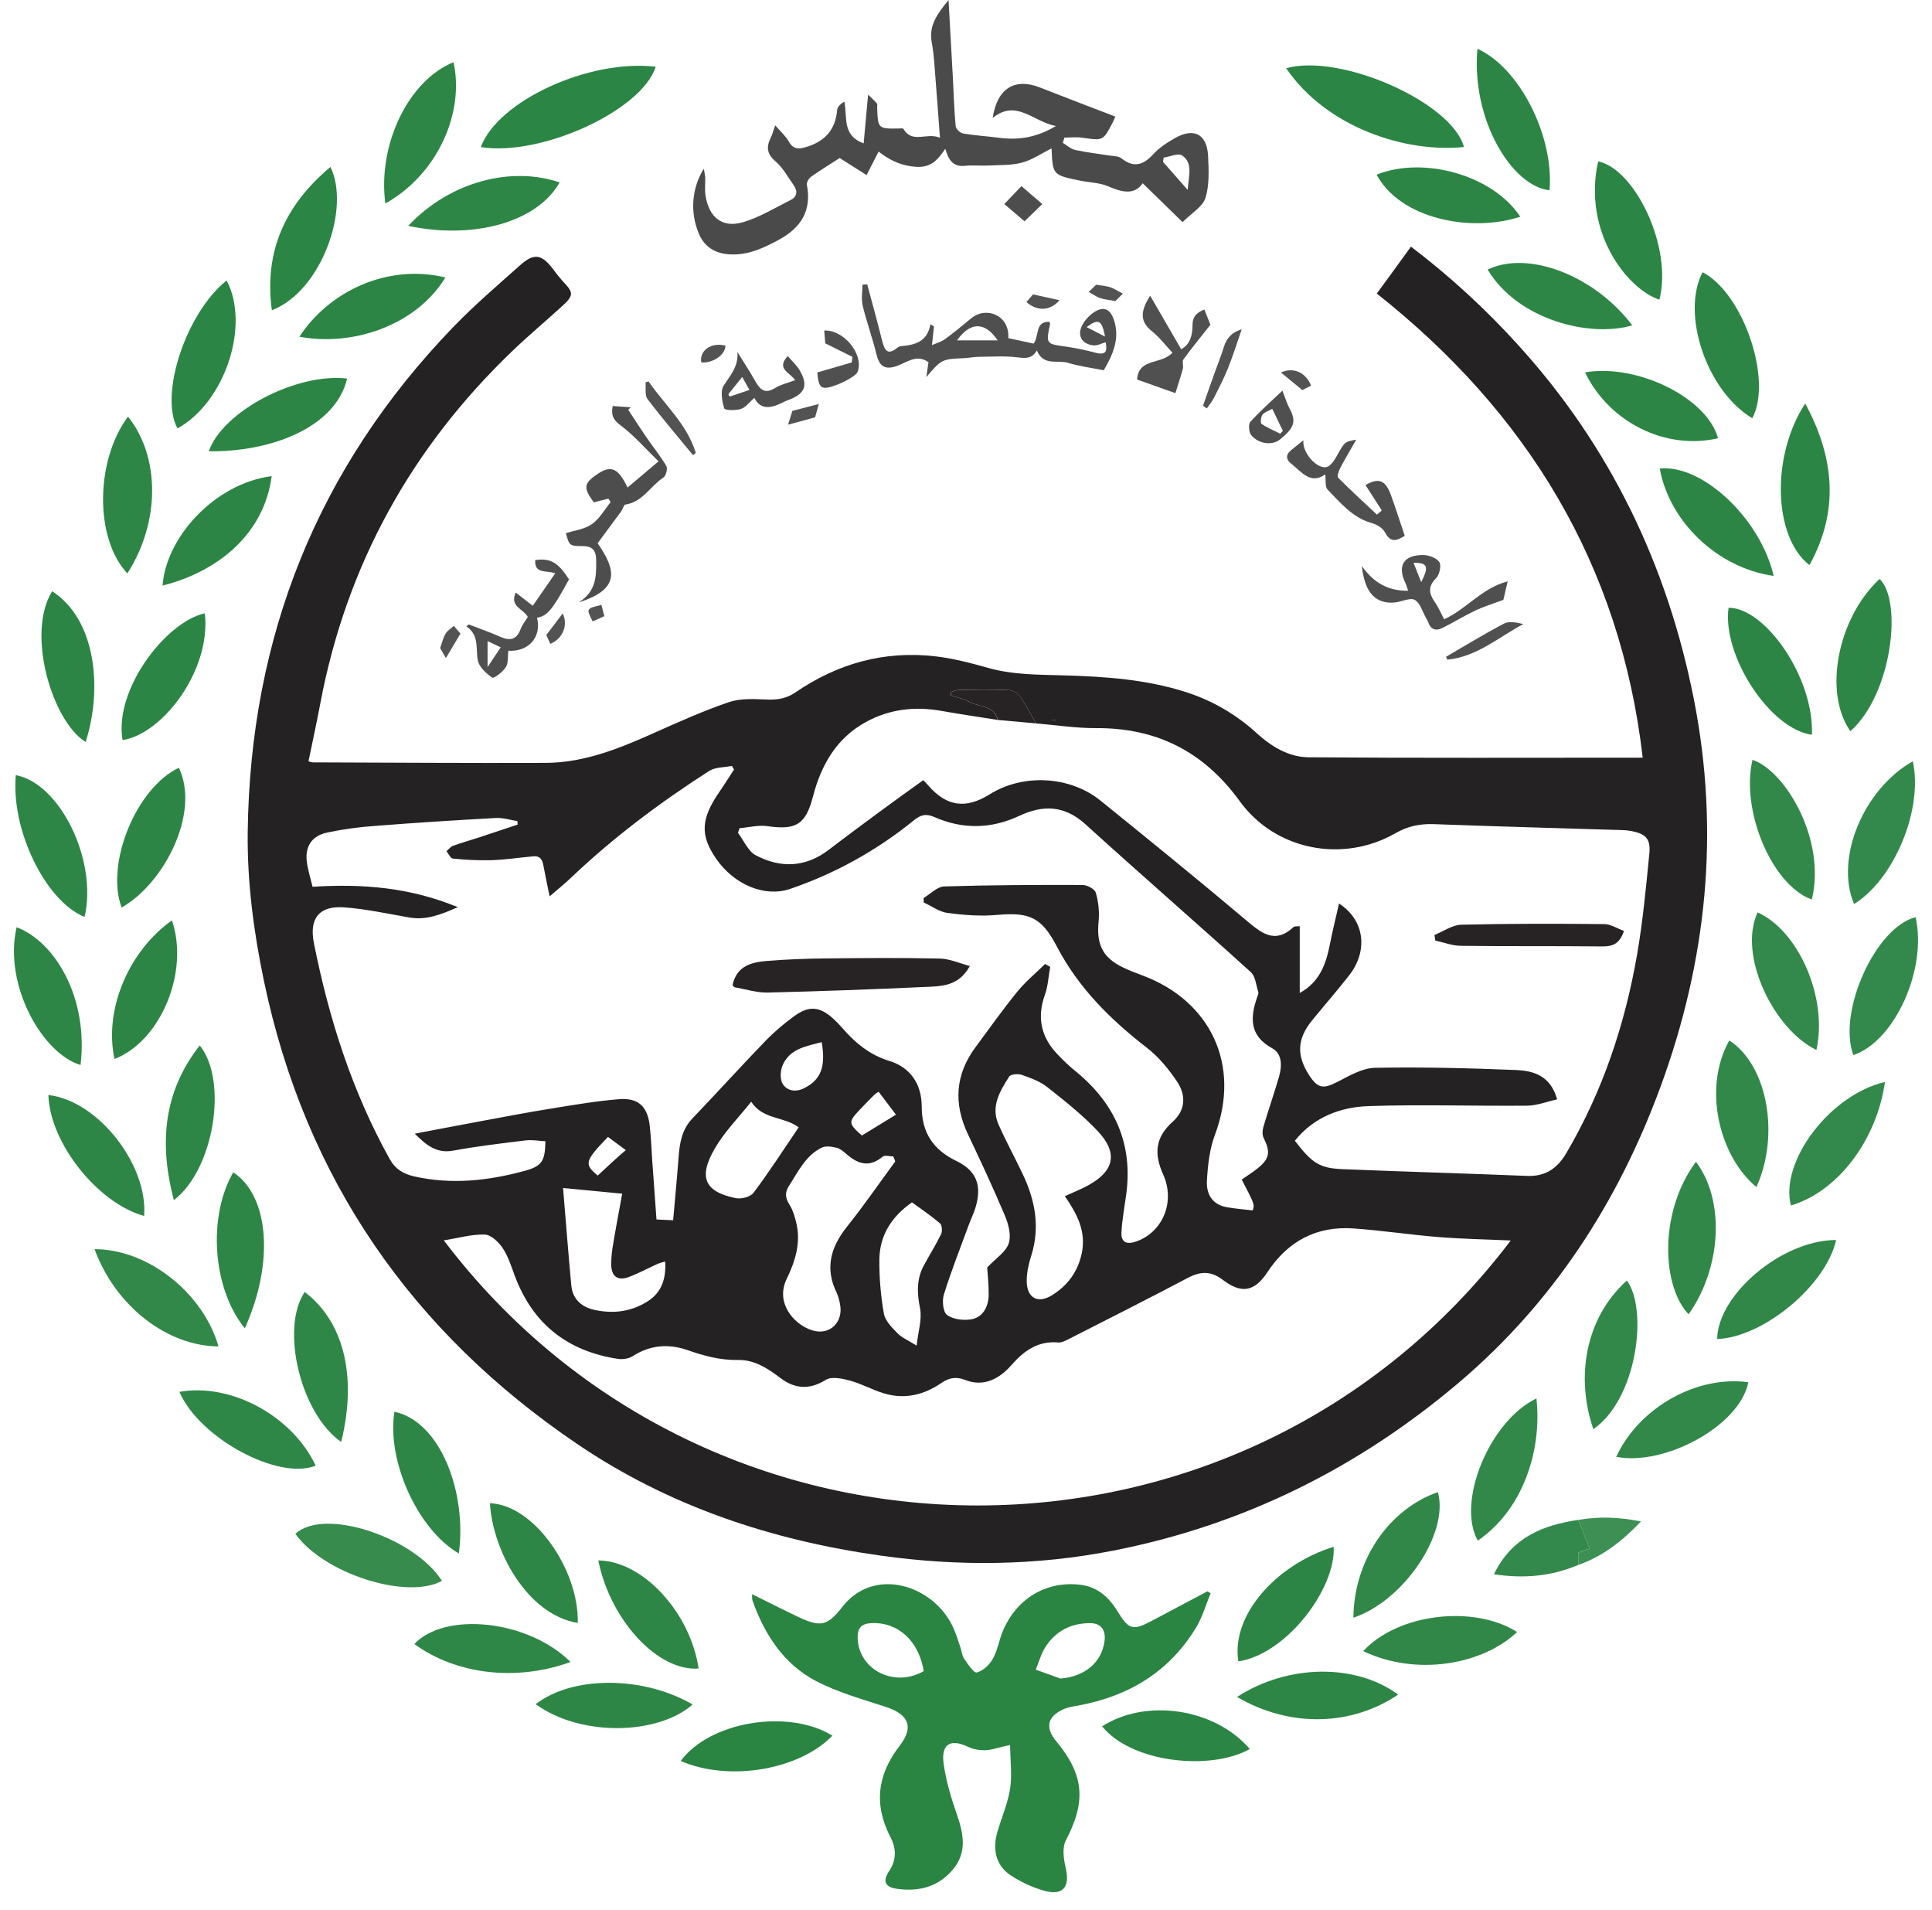 <svg width="87" height="86" viewBox="0 0 87 86" fill="none" xmlns="http://www.w3.org/2000/svg">
<g id="Group 3675">
<path id="Vector" d="M13.892 34.273C13.95 34.297 14.011 34.314 14.073 34.323C17.575 34.334 21.075 34.359 24.576 34.346C26.346 34.339 27.953 33.671 29.545 32.957C30.626 32.473 31.712 31.989 32.829 31.61C33.344 31.436 33.946 31.47 34.5 31.494C34.98 31.515 35.401 31.46 35.807 31.181C37.714 29.872 39.815 29.286 42.105 29.547C42.91 29.639 43.708 29.847 44.493 30.069C45.625 30.388 46.779 30.373 47.933 30.407C49.778 30.461 51.613 30.587 53.393 31.155C54.58 31.532 55.673 32.166 56.597 33.014C57.262 33.619 58.041 34.086 58.921 34.094C63.912 34.132 68.903 34.112 73.973 34.112C72.968 25.418 68.771 18.576 61.999 13.216C62.265 12.852 62.517 12.508 62.768 12.164C63.018 11.82 63.271 11.47 63.536 11.104C65.272 12.421 66.885 13.9 68.354 15.522C72.488 20.066 75.079 25.419 76.276 31.478C77.455 37.451 76.858 43.273 74.763 48.96C72.847 54.161 69.919 58.654 65.728 62.218C61.163 66.097 55.961 68.673 50.106 69.816C46.638 70.492 43.166 70.526 39.675 70.038C34.76 69.35 30.133 67.819 25.987 65.007C18.573 59.981 13.748 53.096 11.881 44.143C11.422 41.939 11.128 39.714 11.155 37.463C11.263 28.638 14.321 21.045 20.39 14.745C21.347 13.751 22.399 12.852 23.429 11.934C24.044 11.386 24.39 11.445 24.889 12.096C25.036 12.3 25.193 12.496 25.36 12.682C25.83 13.171 25.839 13.302 25.33 13.768C24.577 14.457 23.791 15.111 23.055 15.819C18.529 20.167 15.603 25.425 14.423 31.674C14.26 32.542 14.07 33.404 13.892 34.273ZM46.651 32.568C46.416 32.157 46.199 31.731 45.929 31.345C45.867 31.267 45.791 31.202 45.704 31.155C45.618 31.107 45.523 31.078 45.425 31.068C44.684 31.037 43.941 31.05 43.2 31.059C43.072 31.059 42.945 31.123 42.817 31.157C42.817 31.206 42.817 31.256 42.817 31.305C43.106 31.404 43.414 31.467 43.679 31.611C44.113 31.848 44.764 31.745 44.932 32.413C44.085 32.279 43.235 32.155 42.391 32.005C41.202 31.794 40.061 31.921 38.995 32.505C37.678 33.225 36.983 34.421 36.609 35.861C36.277 37.137 35.839 37.377 34.559 37.195C34.152 37.135 33.721 37.251 33.302 37.287C33.278 37.356 33.254 37.424 33.23 37.493C33.493 37.839 33.685 38.321 34.03 38.504C35.147 39.094 36.272 39.061 37.322 38.258C38.13 37.639 38.95 37.034 39.769 36.43C40.366 35.99 40.971 35.56 41.577 35.123C41.68 35.233 41.743 35.296 41.801 35.363C42.624 36.311 43.487 36.436 44.564 35.763C46.064 34.822 48.179 34.927 49.563 36.049C51.746 37.816 53.928 39.585 56.075 41.397C56.781 41.99 57.394 42.541 58.261 41.727C58.291 41.699 58.361 41.715 58.529 41.698V44.705C59.432 44.208 59.711 43.4 59.886 42.515C60.004 41.915 60.154 41.316 60.298 40.677C61.455 41.425 61.618 42.803 60.757 43.908C60.215 44.602 59.634 45.264 59.079 45.947C58.417 46.762 58.377 47.497 58.933 48.375C59.339 49.018 59.587 49.041 60.252 48.695C60.781 48.42 61.36 48.084 61.922 48.074C64.033 48.035 66.148 48.087 68.258 48.174C69.036 48.206 69.816 48.41 70.12 49.494C69.664 49.595 69.217 49.775 68.769 49.779C66.391 49.801 64.008 49.719 61.635 49.798C60.365 49.841 59.167 50.287 58.309 51.358C59.077 52.36 59.416 52.594 60.452 52.637C63.22 52.752 65.99 52.827 68.758 52.941C69.581 52.975 70.12 52.617 70.534 51.913C72.165 49.141 73.172 46.134 73.721 42.968C73.979 41.474 74.121 39.958 74.27 38.447C74.338 37.765 74.122 37.547 73.46 37.413C73.302 37.385 73.143 37.371 72.984 37.37C70.178 37.283 67.371 37.209 64.566 37.104C63.943 37.081 63.391 37.196 62.843 37.511C60.473 38.868 57.435 38.29 55.827 36.071C54.197 33.821 52.065 32.766 49.355 32.781C48.453 32.786 47.552 32.643 46.651 32.568ZM30.312 54.938C30.398 53.954 30.489 53.023 30.558 52.09C30.606 51.45 30.708 50.848 31.178 50.356C32.295 49.188 33.379 47.992 34.501 46.83C34.892 46.435 35.314 46.074 35.763 45.75C36.422 45.261 36.925 45.311 37.529 45.87C37.662 45.99 37.787 46.118 37.905 46.254C38.497 46.943 39.158 47.493 40.054 47.767C41.003 48.058 41.505 48.819 41.506 49.814C41.506 51.014 42.035 51.769 43.074 52.273C43.991 52.719 44.227 53.39 43.922 54.383C43.842 54.641 43.722 54.885 43.628 55.138C43.245 56.182 42.836 57.217 42.504 58.278C42.417 58.556 42.465 59.068 42.645 59.201C42.915 59.401 43.369 59.453 43.72 59.4C44.233 59.324 44.522 58.86 44.522 58.273C44.522 57.808 44.472 57.342 44.455 57.063C44.852 56.643 45.292 56.368 45.423 55.983C45.545 55.628 45.415 55.12 45.256 54.741C44.735 53.5 44.163 52.281 43.587 51.065C42.933 49.681 43.014 48.378 43.929 47.145C44.55 46.305 45.152 45.455 45.81 44.647C46.18 44.191 46.642 43.812 47.063 43.399L47.292 43.53C47.215 43.95 47.194 44.392 47.052 44.789C46.714 45.732 46.851 46.574 47.485 47.317C47.793 47.666 48.13 47.987 48.492 48.277C50.206 49.699 51.02 51.494 50.716 53.764C50.64 54.333 50.533 54.903 50.5 55.474C50.475 55.894 50.695 56.044 51.123 55.906C52.33 55.518 52.948 54.135 52.378 52.874C51.955 51.94 52.025 51.199 52.808 50.502C53.36 50.008 53.441 49.342 52.999 48.686C52.623 48.127 52.173 47.581 51.648 47.174C50.018 45.911 48.577 44.494 47.602 42.632C46.903 41.297 46.376 41.06 44.89 41.192C44.157 41.257 43.402 41.199 42.669 41.102C42.298 41.053 41.954 40.795 41.597 40.632C41.597 40.564 41.593 40.496 41.591 40.429C41.898 40.249 42.201 39.92 42.513 39.909C44.591 39.844 46.67 39.836 48.748 39.843C48.956 39.843 49.295 40.023 49.344 40.19C49.467 40.608 49.511 41.045 49.472 41.479C49.368 42.505 49.643 43.104 50.551 43.546C50.853 43.693 51.169 43.811 51.483 43.93C54.506 45.074 55.897 47.942 54.707 51.098C54.466 51.738 54.389 52.464 54.349 53.156C54.311 53.83 54.656 54.236 55.209 54.343C55.608 54.419 56.015 54.446 56.408 54.494C56.502 54.232 56.502 54.232 55.916 53.104C56.163 52.931 56.423 52.773 56.657 52.581C57.18 52.152 57.214 51.85 56.901 51.227C56.834 51.095 56.846 50.888 56.891 50.736C57.115 49.978 57.376 49.231 57.596 48.473C57.734 47.998 57.743 47.444 57.291 47.196C56.228 46.613 56.297 45.779 56.633 44.831C56.65 44.78 56.68 44.717 56.665 44.674C56.563 44.365 56.538 43.959 56.328 43.769C53.86 41.533 51.344 39.349 48.88 37.11C47.933 36.25 46.97 36.229 45.893 36.734C44.635 37.322 43.347 37.344 42.085 36.788C41.683 36.611 41.449 36.694 41.144 36.938C39.48 38.291 37.595 39.334 35.577 40.021C34.429 40.411 33.053 39.824 32.251 38.665C31.52 37.607 31.557 36.866 32.394 35.653C32.622 35.323 32.834 34.981 33.054 34.644L32.96 34.483C32.613 34.554 32.208 34.532 31.929 34.712C29.719 36.133 27.616 37.704 25.703 39.527C25.413 39.803 25.098 40.053 24.75 40.355C24.642 39.826 24.547 39.389 24.467 38.95C24.418 38.686 24.304 38.523 24.014 38.552C23.383 38.612 22.752 38.706 22.119 38.727C21.542 38.739 20.963 38.715 20.389 38.653C20.285 38.643 20.199 38.436 20.106 38.32C20.206 38.237 20.293 38.118 20.408 38.077C20.789 37.938 21.181 37.83 21.567 37.704C22.149 37.513 22.731 37.317 23.312 37.123L23.3 36.968C22.977 36.917 22.65 36.81 22.331 36.827C20.54 36.925 18.751 37.038 16.963 37.178C16.203 37.227 15.448 37.331 14.704 37.489C14.038 37.64 13.738 38.116 13.813 38.766C13.86 39.168 13.989 39.56 14.075 39.924C16.323 39.781 18.443 39.948 20.616 40.841C19.822 41.194 19.175 41.434 18.442 41.308C17.466 41.14 16.492 40.924 15.508 40.851C14.384 40.767 13.912 41.335 14.136 42.462C14.813 45.872 15.861 49.15 17.553 52.19C17.797 52.627 18.156 52.85 18.644 52.962C20.332 53.342 21.985 53.161 23.629 52.713C24.393 52.504 24.55 52.283 24.56 51.379C24.264 51.365 23.96 51.308 23.668 51.343C22.578 51.476 21.486 51.604 20.407 51.803C19.649 51.942 19.19 51.548 18.677 51.04C19.747 50.837 20.75 50.643 21.753 50.458C22.779 50.268 23.804 50.072 24.834 49.907C25.846 49.744 26.861 49.567 27.882 49.487C28.754 49.418 29.163 49.821 29.26 50.698C29.319 51.219 29.334 51.744 29.372 52.267C29.434 53.144 29.498 54.02 29.562 54.903L30.312 54.938ZM68.031 55.849C66.888 55.797 65.823 55.779 64.763 55.693C63.492 55.591 62.23 55.397 60.958 55.307C59.303 55.187 58.004 55.862 57.071 57.278C56.494 58.152 55.908 58.264 55.063 57.62C54.534 57.215 54.064 57.231 53.496 57.529C51.694 58.48 49.876 59.396 48.061 60.32C47.938 60.38 47.79 60.45 47.66 60.44C46.755 60.358 46.122 60.8 45.544 61.46C44.996 62.084 44.298 62.455 43.456 62.126C43.04 61.963 42.73 62.032 42.378 62.272C41.593 62.808 40.726 63.012 39.803 62.731C39.282 62.573 38.793 62.297 38.269 62.155C37.921 62.061 37.446 61.962 37.184 62.125C36.436 62.588 35.78 62.528 35.123 62.026C34.56 61.595 33.955 61.216 33.249 61.229C32.449 61.243 31.721 61.049 30.979 60.79C30.123 60.49 29.282 60.544 28.486 61.059C28.309 61.173 28.038 61.209 27.826 61.179C25.572 60.836 23.987 59.62 23.172 57.414C23.017 56.994 22.878 56.55 22.634 56.188C22.451 55.916 22.112 55.592 21.833 55.582C21.245 55.563 20.657 55.736 19.984 55.843C32.031 71.712 55.939 71.8 68.03 55.849H68.031ZM47.951 53.853C48.326 53.681 48.674 53.546 48.999 53.368C50.17 52.73 50.359 51.918 49.449 50.942C48.758 50.202 47.95 49.569 47.157 48.94C46.831 48.683 46.412 48.532 46.015 48.393C45.845 48.334 45.513 48.36 45.443 48.471C45.031 49.123 44.601 49.811 44.968 50.634C45.302 51.387 45.7 52.114 46.053 52.858C46.611 54.03 46.845 55.236 46.442 56.522C46.324 56.895 46.23 57.296 46.234 57.682C46.243 58.446 46.741 58.708 47.376 58.312C48.068 57.88 48.528 57.273 48.709 56.443C48.927 55.44 48.498 54.65 47.951 53.853ZM40.316 52.288C40.285 52.213 40.257 52.139 40.227 52.064C40.063 52.064 39.843 51.994 39.745 52.075C39.15 52.575 38.632 52.411 38.114 51.956C37.982 51.839 37.829 51.712 37.667 51.673C37.456 51.623 37.191 51.578 37.01 51.665C36.283 52.017 35.946 52.745 35.529 53.389C35.344 53.676 35.353 53.922 35.545 54.224C35.712 54.487 35.805 54.813 35.873 55.124C36.063 55.999 35.793 56.822 35.426 57.576C34.914 58.631 35.703 59.595 36.538 59.882C37.347 60.16 38.007 59.532 37.821 58.687C37.794 58.527 37.749 58.371 37.686 58.222C37.131 57.107 37.402 56.152 38.144 55.223C38.903 54.273 39.594 53.269 40.316 52.288ZM25.355 53.485C25.48 54.976 25.591 56.43 25.727 57.88C25.786 58.496 26.198 58.845 26.757 58.97C27.616 59.162 28.453 59.056 29.2 58.564C29.8 58.168 30 57.558 29.954 56.797C29.844 56.823 29.735 56.855 29.629 56.894C29.195 57.091 28.773 57.321 28.328 57.489C27.819 57.681 27.531 57.476 27.523 56.924C27.526 56.599 27.558 56.275 27.62 55.955C27.742 55.221 27.883 54.489 28.018 53.741L25.355 53.485ZM41.276 60.582C41.347 59.936 41.529 59.39 41.43 58.903C41.291 58.212 41.269 57.587 41.602 56.97C41.858 56.496 42.146 56.041 42.381 55.558C42.44 55.432 42.42 55.156 42.331 55.078C41.928 54.735 41.487 54.438 41.067 54.131C40.147 54.777 39.603 55.622 39.598 56.729C39.593 57.539 39.662 58.349 39.803 59.147C39.862 59.465 40.16 59.763 40.405 60.015C40.596 60.216 40.872 60.328 41.276 60.582ZM33.828 49.601C33.27 50.304 32.642 50.935 32.203 51.682C31.439 52.978 31.705 53.654 33.135 53.942C33.384 53.993 33.795 53.886 33.934 53.699C34.651 52.743 35.297 51.738 35.966 50.752C35.267 50.246 34.349 50.413 33.828 49.601ZM37.002 46.919C36.28 47.109 35.547 47.219 35.232 47.985C35.132 48.225 35.122 48.628 35.257 48.82C35.461 49.11 35.827 49.184 36.206 48.995C36.954 48.62 37.195 48.054 37.002 46.919ZM40.346 50.184C40.047 49.789 39.806 49.471 39.566 49.152C39.504 49.188 39.445 49.228 39.389 49.272C39.15 49.512 38.91 49.752 38.678 50.001C38.2 50.51 38.207 50.593 38.812 51.122L40.346 50.184ZM28.18 51.78L27.378 51.185C26.328 52.276 26.294 52.406 26.916 52.925C27.173 52.685 27.433 52.445 27.696 52.205C27.84 52.07 27.99 51.946 28.181 51.78H28.18ZM47.372 32.395V32.438H47.529V32.397L47.372 32.395Z" fill="#252223"/>
<path id="Vector_2" d="M33.859 71.769C34.542 72.106 35.221 72.451 35.907 72.778C36.927 73.262 37.246 73.228 37.919 72.358C39.359 70.493 42.036 71.361 42.914 73.253C43.05 73.545 43.141 73.859 43.247 74.164C43.306 74.334 43.316 74.534 43.414 74.674C43.582 74.914 43.854 75.334 43.987 75.298C44.267 75.225 44.561 74.95 44.712 74.678C44.927 74.293 44.991 73.825 45.167 73.412C45.789 71.954 47.136 71.154 48.677 71.352C49.407 71.445 49.93 71.9 50.314 72.529C50.834 73.381 51.007 73.429 51.886 72.963C52.716 72.523 53.545 72.083 54.374 71.643L54.516 71.73C54.301 72.248 54.147 72.804 53.86 73.276C52.647 75.274 50.83 76.358 48.597 76.777C48.355 76.823 48.101 76.855 47.88 76.957C47.158 77.285 47.057 77.779 47.562 78.39C48.83 79.925 48.913 81.101 47.993 82.865C47.825 83.187 47.897 83.699 47.989 84.091C48.191 84.943 47.88 85.355 47.04 85.129C46.495 84.975 45.977 84.738 45.503 84.423C44.869 84.007 44.68 83.29 44.907 82.499C45.095 81.839 45.381 81.204 45.486 80.534C45.581 79.917 45.493 79.27 45.486 78.562C45.181 78.634 45.029 78.661 44.882 78.705C44.43 78.841 44.012 78.841 43.554 78.628C42.767 78.262 42.368 78.55 42.496 79.431C42.608 80.211 42.84 80.977 43.1 81.72C43.401 82.586 43.544 83.415 42.906 84.172C42.247 84.956 41.369 85.173 40.4 85.038C39.849 84.962 39.733 84.695 40.047 84.225C40.376 83.73 40.358 83.211 40.109 82.734C39.337 81.251 39.501 79.905 40.511 78.599C41.168 77.75 40.923 77.185 39.891 76.848C38.82 76.497 37.716 76.193 36.723 75.67C35.297 74.916 34.435 73.599 33.889 72.07C33.856 71.977 33.873 71.864 33.867 71.76L33.859 71.769ZM47.754 75.572C48.846 75.478 49.603 74.862 49.737 73.892C49.808 73.379 49.578 73.078 49.086 73.076C48.231 73.076 47.539 73.429 47.073 74.156C46.878 74.461 46.782 74.831 46.642 75.171L47.754 75.572ZM41.596 75.235C41.375 73.871 40.44 73.021 39.239 73.075C38.793 73.094 38.603 73.301 38.62 73.756C38.675 75.19 40.285 75.995 41.596 75.235Z" fill="#2A8442"/>
<path id="Vector_3" d="M47.553 5.674C46.514 5.482 45.777 4.444 44.701 5.31C44.904 3.974 45.694 3.493 46.83 3.939C47.946 4.379 49.074 4.806 50.225 5.249C50.205 5.294 50.161 5.404 50.108 5.51C49.675 6.345 49.676 6.336 48.745 6.201C48.478 6.162 48.202 6.195 47.93 6.195L47.861 6.431C48.044 6.541 48.217 6.707 48.414 6.751C48.915 6.862 49.428 6.916 49.935 6.999C50.127 7.03 50.361 7.019 50.499 7.128C51.051 7.564 51.476 7.44 51.928 6.948C52.202 6.648 52.559 6.416 52.913 6.216C53.768 5.731 54.355 6.041 54.401 7.025C54.431 7.655 54.465 8.328 54.284 8.91C54.156 9.312 53.658 9.593 53.253 10.001L51.458 8.251C51.074 8.8 50.518 8.653 49.893 8.386C49.511 8.222 49.065 8.219 48.651 8.135C47.403 7.881 47.403 7.879 47.353 6.68C46.913 6.9 46.492 7.194 46.028 7.32C45.547 7.45 45.024 7.426 44.519 7.452C44.16 7.47 43.797 7.429 43.441 7.466C42.899 7.523 42.7 7.166 42.569 6.696C42.22 7.215 41.913 7.556 41.244 7.51C40.656 7.469 40.197 7.276 39.745 6.959C39.663 6.899 39.585 6.839 39.565 6.824L39.022 7.883L37.813 7.114C37.435 7.359 36.971 7.643 36.527 7.954C36.425 8.026 36.314 8.21 36.335 8.318C36.56 9.492 36.064 10.255 35.078 10.792C34.38 11.172 33.677 11.498 32.865 11.452C32.208 11.417 31.707 11.121 31.455 10.482C31.264 10.017 31.185 9.512 31.226 9.01C31.267 8.508 31.426 8.024 31.69 7.598C31.72 7.723 31.741 7.851 31.756 7.979C31.765 8.249 31.728 8.525 31.768 8.79C31.917 9.779 32.515 10.275 33.445 10.008C34.196 9.792 34.889 9.359 35.601 9.006C35.906 8.854 35.924 8.597 35.737 8.333C35.479 7.968 35.256 7.553 34.926 7.27C34.542 6.94 34.494 6.631 34.703 6.21C34.779 6.057 34.82 5.887 34.909 5.643C35.15 5.925 35.386 6.127 35.528 6.383C35.725 6.738 35.98 6.716 36.289 6.623C37.123 6.379 37.625 5.858 37.699 4.944C37.711 4.804 37.856 4.677 38.02 4.573C38.172 5.275 37.898 6.085 38.891 6.457C38.953 5.779 39.014 5.115 39.092 4.258C39.282 4.447 39.394 4.547 39.491 4.662C39.518 4.694 39.496 4.767 39.498 4.822C39.534 5.798 39.535 5.798 40.476 5.786C40.545 5.786 40.658 5.765 40.678 5.798C41.089 6.493 41.729 5.942 42.327 6.203C42.258 5.279 42.201 4.459 42.134 3.64C42.087 3.062 42.064 2.479 41.958 1.911C41.815 1.135 42.215 0.619 42.714 0C42.784 1.256 42.85 2.408 42.912 3.561C42.95 4.268 42.968 4.975 43.034 5.678C43.045 5.803 43.237 5.987 43.369 6.01C43.889 6.1 44.42 6.13 44.945 6.197C45.811 6.317 46.633 6.217 47.553 5.674ZM52.399 7.096L52.373 7.288L53.482 8.548C53.532 7.888 53.726 7.336 53.234 7.001C53.056 6.877 52.683 7.055 52.4 7.096H52.399Z" fill="#4A4A4A"/>
<path id="Vector_4" d="M65.924 6.619C63.288 6.887 59.739 5.744 57.918 3.073C60.364 2.384 65.384 4.608 65.924 6.619Z" fill="#2B8544"/>
<path id="Vector_5" d="M21.651 6.623C22.423 4.537 26.529 2.65 29.526 3.005C28.906 4.973 24.376 7.054 21.651 6.623Z" fill="#2B8544"/>
<path id="Vector_6" d="M49.704 16.671C49.13 16.555 48.599 16.491 48.093 16.335C47.623 16.191 46.983 16.495 46.69 15.777C46.465 16.17 46.166 16.13 45.805 16.087C45.248 16.02 44.677 16.058 44.111 16.064C43.882 16.064 43.653 16.111 43.422 16.124C42.405 16.171 42.405 16.17 41.714 16.975C41.759 16.663 41.786 16.474 41.81 16.308C41.285 15.928 40.844 16.314 40.385 16.477C39.866 16.661 39.601 16.506 39.468 15.953C39.291 15.217 39.026 14.504 38.85 13.769C38.777 13.469 38.837 13.137 38.837 12.819L39.051 12.801C39.273 13.632 39.505 14.461 39.712 15.297C39.822 15.739 39.947 16.051 40.434 15.635C40.494 15.598 40.565 15.578 40.636 15.579C41.233 15.522 41.762 15.365 41.899 14.597L42.058 14.698C42.032 14.938 42.006 15.178 41.968 15.538C42.188 15.439 42.393 15.386 42.555 15.269C42.958 14.973 43.344 14.653 43.731 14.334C44.427 13.756 45.479 14.217 45.404 15.223L46.547 15.469C46.807 15.109 46.596 14.471 47.252 14.489C47.262 14.515 47.292 14.549 47.286 14.579C47.099 15.489 47.099 15.479 47.991 15.603C48.447 15.67 48.898 15.763 49.343 15.882C49.798 16.002 49.875 15.815 49.788 15.411C49.588 15.465 49.405 15.57 49.236 15.55C48.662 15.481 48.472 15.042 48.792 14.54C48.907 14.361 49.054 14.205 49.227 14.082C49.672 13.77 49.99 13.886 50.162 14.402C50.438 15.238 50.122 15.953 49.704 16.671ZM44.927 15.324C44.331 14.447 43.679 14.504 43.095 15.324H44.927ZM49.761 15.153C49.614 14.399 49.468 14.332 48.932 14.727L49.761 15.153Z" fill="#4F4F4F"/>
<path id="Vector_7" d="M81.291 18.166C82.608 20.605 82.829 22.997 81.483 25.442C79.851 24.179 79.744 20.526 81.291 18.166Z" fill="#2B8544"/>
<path id="Vector_8" d="M76.668 12.256C78.498 13.195 79.831 17.109 78.907 18.829C76.86 17.608 75.686 14.142 76.668 12.256Z" fill="#2C8544"/>
<path id="Vector_9" d="M0.712 34.898C2.721 35.271 4.402 38.77 3.808 41.281C2.053 40.577 0.484 37.365 0.712 34.898Z" fill="#2D8645"/>
<path id="Vector_10" d="M17.352 9.163C16.999 6.497 18.399 3.621 20.422 2.8C20.926 5.064 19.713 7.843 17.352 9.163Z" fill="#2D8645"/>
<path id="Vector_11" d="M5.735 25.816C4.256 24.241 4.288 20.739 5.764 18.757C7.204 20.55 7.229 23.488 5.735 25.816Z" fill="#2D8645"/>
<path id="Vector_12" d="M10.206 12.627C11.278 14.67 10.118 18.115 7.993 19.289C7.164 17.774 8.374 14.086 10.206 12.627Z" fill="#2B8544"/>
<path id="Vector_13" d="M74.724 13.493C73.25 13 71.26 10.417 71.967 7.264C73.623 7.606 75.332 11.134 74.724 13.493Z" fill="#2B8544"/>
<path id="Vector_14" d="M66.53 2.198C68.424 3.038 69.984 6.127 69.778 8.566C68.068 8.383 66.245 5.371 66.53 2.198Z" fill="#2C8544"/>
<path id="Vector_15" d="M79.87 25.929C77.354 25.574 75.176 23.504 74.741 21.095C76.652 20.89 79.276 23.348 79.87 25.929Z" fill="#2C8544"/>
<path id="Vector_16" d="M83.325 32.921C82.096 31.175 82.748 27.83 84.638 26.065C85.676 27.034 85.214 31.238 83.325 32.921Z" fill="#2E8646"/>
<path id="Vector_17" d="M66.99 12.138C68.827 11.25 71.815 12.415 73.503 14.648C71.608 15.207 68.368 14.424 66.99 12.138Z" fill="#2D8645"/>
<path id="Vector_18" d="M5.476 40.858C4.736 38.871 6.146 35.465 8.054 34.566C9.026 36.593 7.395 39.773 5.476 40.858Z" fill="#2C8544"/>
<path id="Vector_19" d="M7.322 26.363C7.468 24.212 9.644 21.775 12.234 21.435C11.902 24.005 9.86 25.723 7.322 26.363Z" fill="#2C8544"/>
<path id="Vector_20" d="M12.242 13.967C11.875 11.261 12.889 9.187 14.88 7.516C15.796 9.369 14.477 13.113 12.242 13.967Z" fill="#2B8544"/>
<path id="Vector_21" d="M2.348 26.619C4.354 27.914 4.613 31.058 3.856 33.405C2.358 32.481 1.162 28.533 2.348 26.619Z" fill="#2C8544"/>
<path id="Vector_22" d="M4.258 56.238C6.73 56.248 9.17 58.27 9.838 60.617C7.56 60.608 5.206 58.832 4.258 56.238Z" fill="#318849"/>
<path id="Vector_23" d="M9.223 27.613C9.517 30.157 7.342 33.034 5.52 33.321C5.122 31.051 7.47 27.991 9.223 27.613Z" fill="#2B8544"/>
<path id="Vector_24" d="M84.882 48.711C84.511 51.35 82.737 53.66 80.645 54.273C80.141 52.282 82.406 49.288 84.882 48.711Z" fill="#33894B"/>
<path id="Vector_25" d="M13.484 15.158C14.802 13.141 17.405 11.858 20.056 12.491C18.731 14.67 15.85 15.612 13.484 15.158Z" fill="#2C8544"/>
<path id="Vector_26" d="M14.217 65.986C12.535 66.67 8.961 64.735 8.08 62.663C10.395 62.252 13.152 63.733 14.217 65.986Z" fill="#2F8747"/>
<path id="Vector_27" d="M19.902 71.174C18.296 72.044 14.554 70.828 13.302 69.054C14.609 67.846 18.665 69.22 19.902 71.174Z" fill="#368B4D"/>
<path id="Vector_28" d="M86.262 41.292C86.791 43.627 85.326 46.876 83.459 47.501C82.734 45.557 84.455 41.747 86.262 41.292Z" fill="#33894B"/>
<path id="Vector_29" d="M55.704 76.4C57.991 74.917 61.043 74.883 62.961 76.293C60.89 77.689 58.135 77.816 55.704 76.4Z" fill="#2D8645"/>
<path id="Vector_30" d="M0.747 41.745C2.489 42.4 3.988 44.94 3.627 47.948C1.933 47.452 0.147 44.376 0.747 41.745Z" fill="#2D8645"/>
<path id="Vector_31" d="M77.838 27.364C79.457 27.341 81.689 30.463 81.594 33.08C79.714 32.832 77.546 29.534 77.838 27.364Z" fill="#2C8544"/>
<path id="Vector_32" d="M2.179 49.3C4.402 49.545 6.67 52.431 6.491 54.744C4.405 54.172 2.242 51.461 2.179 49.3Z" fill="#2E8646"/>
<path id="Vector_33" d="M15.365 64.918C13.533 63.649 12.615 59.812 13.719 58.168C15.385 59.417 16.128 61.81 15.365 64.918Z" fill="#2F8747"/>
<path id="Vector_34" d="M25.693 74.824C23.267 75.713 20.537 75.391 18.659 74.016C20.01 72.562 23.748 72.901 25.693 74.824Z" fill="#2F8747"/>
<path id="Vector_35" d="M81.795 47.271C79.853 46.328 78.25 42.988 79.147 41.077C81.009 41.916 82.316 44.945 81.795 47.271Z" fill="#33894B"/>
<path id="Vector_36" d="M72.78 65.587C73.812 63.363 76.411 61.91 78.731 62.231C78.328 64.224 74.921 66.016 72.78 65.587Z" fill="#318849"/>
<path id="Vector_37" d="M82.684 55.826C82.219 57.88 79.409 60.205 77.328 60.285C77.341 58.32 80.2 55.833 82.684 55.826Z" fill="#308748"/>
<path id="Vector_38" d="M20.663 69.939C18.8 68.855 17.409 65.765 17.761 63.558C19.866 64.012 21.026 67.235 20.663 69.939Z" fill="#2E8646"/>
<path id="Vector_39" d="M77.871 46.843C79.582 47.943 80.163 51.083 79.094 53.441C77.475 52.119 76.634 49.058 77.871 46.843Z" fill="#318849"/>
<path id="Vector_40" d="M71.374 16.764C73.751 16.36 76.885 17.929 77.364 19.731C74.997 20.281 72.458 19.007 71.374 16.764Z" fill="#2C8544"/>
<path id="Vector_41" d="M15.633 17.042C15.095 19.298 12.106 20.359 9.403 20.316C10.029 18.517 13.34 16.777 15.633 17.042Z" fill="#2C8544"/>
<path id="Vector_42" d="M61.99 7.862C64.165 7.003 67.257 7.922 68.459 9.757C66.225 10.487 63.049 9.85 61.99 7.862Z" fill="#2C8544"/>
<path id="Vector_43" d="M11.024 59.801C9.572 58.019 9.343 54.797 10.503 52.779C12.122 53.844 12.357 56.853 11.024 59.801Z" fill="#2D8645"/>
<path id="Vector_44" d="M83.491 40.701C82.621 38.662 83.897 35.542 86.136 34.274C86.609 36.425 85.313 39.57 83.491 40.701Z" fill="#33894B"/>
<path id="Vector_45" d="M55.766 74.798C55.425 72.72 57.47 70.438 60.056 69.639C60.162 71.507 57.944 74.468 55.766 74.798Z" fill="#2C8544"/>
<path id="Vector_46" d="M26.018 73.067C23.742 72.699 22.183 69.814 22.063 67.679C24.041 67.738 26.077 70.67 26.018 73.067Z" fill="#2D8645"/>
<path id="Vector_47" d="M18.384 10.169C20.299 8.129 23.08 7.484 25.201 8.213C24.205 9.981 21.376 10.803 18.384 10.169Z" fill="#2D8645"/>
<path id="Vector_48" d="M78.917 34.209C80.404 34.706 82.245 37.818 81.588 40.497C79.809 39.867 78.378 36.522 78.917 34.209Z" fill="#318849"/>
<path id="Vector_49" d="M49.629 77.722C51.584 76.462 54.684 76.889 56.28 78.742C54.533 79.733 50.958 79.372 49.629 77.722Z" fill="#2B8544"/>
<path id="Vector_50" d="M64.75 67.177C65.263 69.031 63.222 72.069 60.944 72.831C60.975 70.17 62.594 67.928 64.75 67.177Z" fill="#308748"/>
<path id="Vector_51" d="M61.388 74.336C62.939 72.647 66.357 72.236 68.317 73.475C66.791 74.931 63.806 75.491 61.388 74.336Z" fill="#308748"/>
<path id="Vector_52" d="M69.188 62.959C69.445 65.358 68.556 67.983 66.547 69.362C65.575 67.637 67.063 63.982 69.188 62.959Z" fill="#318849"/>
<path id="Vector_53" d="M30.654 79.282C31.958 77.499 35.51 76.922 37.484 78.142C35.986 79.688 32.829 80.226 30.654 79.282Z" fill="#2A8442"/>
<path id="Vector_54" d="M7.741 41.436C8.539 43.742 7.235 46.884 5.155 47.675C4.677 45.449 5.789 42.828 7.741 41.436Z" fill="#2C8544"/>
<path id="Vector_55" d="M7.828 54.033C7.162 51.488 7.35 49.159 8.995 47.068C10.284 48.666 9.63 52.664 7.828 54.033Z" fill="#2E8646"/>
<path id="Vector_56" d="M71.75 64.341C70.953 62.033 71.363 59.362 73.259 57.65C74.216 58.938 73.735 62.972 71.75 64.341Z" fill="#318849"/>
<path id="Vector_57" d="M76.37 52.305C77.684 54.038 77.527 57.07 76.04 59.171C74.836 57.915 74.684 54.582 76.37 52.305Z" fill="#308748"/>
<path id="Vector_58" d="M26.942 70.254C28.945 70.266 31.086 72.597 31.459 75.119C29.633 75.26 27.484 72.956 26.942 70.254Z" fill="#2D8645"/>
<path id="Vector_59" d="M31.189 76.737C29.674 78.091 26.191 78.225 24.122 76.725C25.755 75.449 28.93 75.43 31.189 76.737Z" fill="#2E8646"/>
<path id="Vector_60" d="M28.26 21.949L29.655 20.77C29.062 20.195 28.543 19.593 27.923 19.133C27.575 18.874 27.523 18.645 27.59 18.279L28.41 18.339L28.287 18.444C28.557 18.855 28.821 19.27 29.1 19.675C29.401 20.113 29.738 20.527 30.008 20.983C30.073 21.094 29.99 21.421 29.879 21.495C29.291 21.879 28.938 22.602 28.163 22.716C28.088 22.727 28.045 22.919 27.976 23.016C27.632 23.487 27.283 23.955 26.913 24.456C27.719 25.636 27.974 26.516 26.056 27.122C26.862 26.619 26.851 25.933 26.847 25.238C26.847 24.797 26.697 24.586 26.225 24.586C25.637 24.586 25.637 24.552 25.482 24.007C25.882 23.876 26.332 23.827 26.658 23.594C26.999 23.354 27.223 22.943 27.498 22.606L27.398 22.449L26.737 22.616C26.286 21.976 26.244 21.787 26.908 21.34C27.524 20.925 27.844 21.082 28.26 21.949Z" fill="#4D4D4D"/>
<path id="Vector_61" d="M71.071 70.456C69.872 70.965 68.633 71.081 67.273 70.876C68.082 69.208 69.481 68.664 71.072 68.426C71.241 68.856 71.41 69.286 71.581 69.722L71.071 69.898V70.456Z" fill="#33894B"/>
<path id="Vector_62" d="M61.49 21.839C62.07 21.503 62.382 21.594 62.637 22.294C62.851 22.883 63.041 23.481 63.257 24.124C62.942 24.309 62.644 24.498 62.362 23.96C62.261 23.767 61.99 23.61 61.768 23.549C60.91 23.309 60.371 22.645 59.788 22.049C59.659 21.919 59.711 21.604 59.677 21.357C59.011 21.834 58.606 21.237 58.139 20.871C57.916 20.696 57.887 20.482 58.123 20.282C58.299 20.135 58.475 19.997 58.696 19.823C58.622 20.349 59.277 21.111 59.721 21.031C59.897 21 60.068 20.757 60.173 20.57C60.55 19.893 60.539 19.887 61.071 19.796C60.813 20.249 60.57 20.657 60.349 21.076C60.282 21.206 60.201 21.45 60.257 21.506C60.825 22.077 61.42 22.62 62.007 23.171L62.224 22.982L61.49 21.839Z" fill="#4F4F4F"/>
<path id="Vector_63" d="M65.031 27.879C66.03 27.435 66.717 26.478 67.892 26.174C67.79 26.609 67.726 26.884 67.698 27.006C67.208 27.19 66.807 27.31 66.432 27.489C65.925 27.729 65.444 28.029 64.939 28.279C64.659 28.418 64.423 28.339 64.312 28.009C64.285 27.942 64.252 27.879 64.214 27.819C64.055 27.539 63.954 27.154 63.715 27.012C63.521 26.896 63.161 27.072 62.874 27.115C62.192 27.211 61.708 26.908 61.482 26.235C61.401 25.993 61.349 25.741 61.327 25.485C61.834 26.208 62.486 26.611 63.407 26.595C63.378 26.488 63.343 26.382 63.301 26.279C62.908 25.489 63.191 24.986 64.078 24.988C64.334 24.988 64.681 25.112 64.814 25.304C64.914 25.448 64.823 25.877 64.671 26.029C64.302 26.398 64.338 26.708 64.603 27.095C64.774 27.339 64.894 27.622 65.031 27.879ZM63.999 26.209C64.36 25.498 64.285 25.335 63.652 25.336C63.76 25.609 63.855 25.846 63.999 26.209V26.209Z" fill="#4F4F4F"/>
<path id="Vector_64" d="M24.183 27.812C24.401 28.685 23.797 29.354 22.89 29.297C22.859 29.551 22.899 29.846 22.779 30.035C22.642 30.252 22.244 30.559 22.166 30.507C21.891 30.32 21.567 30.024 21.514 29.722C21.419 29.183 21.59 28.593 20.995 28.196L21.112 28.114C21.582 28.294 22.059 28.462 22.519 28.666C22.949 28.856 23.259 28.821 23.443 28.324C23.517 28.126 23.659 27.955 23.767 27.776C23.575 27.407 22.935 27.317 23.223 26.678L23.991 27.273L25.005 25.808C24.593 25.671 24.058 25.847 24.102 25.215C24.784 25.12 25.129 25.315 25.623 26.083C24.878 27.455 24.653 27.726 24.183 27.812ZM22.548 29.144L21.956 28.863V30.031L22.548 29.144Z" fill="#4F4F4F"/>
<path id="Vector_65" d="M53.188 15.721C53.605 15.508 53.699 15.062 53.699 14.649C53.7 14.236 53.897 14.074 54.233 13.934C54.334 14.19 54.429 14.428 54.506 14.621C54.083 15.158 53.673 15.658 53.292 16.18C53.223 16.275 53.301 16.469 53.265 16.604C53.171 16.958 53.052 17.305 52.929 17.7L51.202 17.087C51.282 16.1 52.263 16.439 52.797 15.879C52.498 15.561 52.22 15.192 51.873 14.912C51.376 14.511 51.299 14.083 51.793 13.313C52.277 14.149 52.725 14.922 53.188 15.721Z" fill="#505050"/>
<path id="Vector_66" d="M35.804 17.116C35.58 16.762 34.931 16.615 35.473 16.031C35.649 16.239 35.879 16.442 36.024 16.696C36.388 17.336 36.256 17.694 35.607 17.968C35.509 18.009 35.406 18.039 35.313 18.088C34.784 18.36 34.269 18.508 33.969 17.914C33.739 18.112 33.574 18.346 33.359 18.414C33.123 18.489 32.638 18.474 32.613 18.386C32.517 18.063 32.429 17.606 32.585 17.363C32.889 16.894 33.262 16.494 33.206 15.849C33.478 16.288 33.763 16.719 34.016 17.169C34.23 17.548 34.451 17.747 34.894 17.474C35.158 17.31 35.478 17.24 35.804 17.116ZM32.798 17.75C32.818 17.785 32.838 17.821 32.857 17.856L33.749 17.556L33.422 16.972L32.798 17.75Z" fill="#4F4F4F"/>
<path id="Vector_67" d="M71.071 70.456V69.901L71.581 69.725C71.41 69.289 71.241 68.859 71.072 68.429C71.984 68.268 72.891 68.297 73.897 68.498C73.04 69.393 72.16 70.078 71.071 70.456Z" fill="#3D8F54"/>
<path id="Vector_68" d="M57.749 17.588C57.883 17.928 57.951 18.167 58.066 18.381C58.382 18.967 58.298 19.249 57.636 19.788C57.292 20.068 56.672 19.99 56.343 19.59C56.238 19.461 56.208 19.098 56.303 18.993C56.749 18.5 57.251 18.06 57.749 17.588ZM57.291 18.407C57.107 18.511 56.931 18.558 56.848 18.674C56.776 18.775 56.752 19.045 56.809 19.084C57.07 19.261 57.367 19.384 57.652 19.526L57.769 19.396L57.291 18.407Z" fill="#4F4F4F"/>
<path id="Vector_69" d="M36.805 16.768L38.354 16.318C38.364 16.234 38.375 16.151 38.386 16.067L37.164 15.458C37.154 15.333 37.133 15.108 37.114 14.88C37.999 14.839 38.889 15.942 38.63 16.714C38.587 16.842 38.425 16.944 38.298 17.023C38.116 17.136 37.925 17.231 37.726 17.308C36.985 17.596 36.862 17.509 36.805 16.768Z" fill="#505050"/>
<path id="Vector_70" d="M29.202 17.171C29.935 18.23 30.943 19.101 31.333 20.394L31.206 20.492C30.517 19.652 29.812 18.828 29.157 17.964C29.027 17.792 29.093 17.466 29.07 17.212L29.202 17.171Z" fill="#535353"/>
<path id="Vector_71" d="M55.919 14.817C55.717 15.398 55.533 15.986 55.307 16.556C55.122 17.02 54.892 17.465 54.667 17.91C54.58 18.082 54.452 18.232 54.342 18.39L54.173 18.265C54.346 17.777 54.517 17.288 54.69 16.801C54.828 16.414 54.984 16.033 55.105 15.64C55.236 15.207 55.498 14.936 55.928 14.826L55.919 14.817Z" fill="#535353"/>
<path id="Vector_72" d="M65.116 29.57C65.984 29.066 66.84 28.539 67.728 28.074C67.963 27.954 68.291 28.024 68.597 28.096C67.473 28.696 66.484 29.578 65.174 29.698L65.116 29.57Z" fill="#505050"/>
<path id="Vector_73" d="M45.225 9.186L45.998 8.38L46.934 9.188L46.136 9.964L45.225 9.186Z" fill="#4D4D4D"/>
<path id="Vector_74" d="M35.485 19.121C35.597 18.769 35.644 18.62 35.683 18.497L36.874 18.189C36.785 18.503 36.739 18.665 36.704 18.789L35.485 19.121Z" fill="#535353"/>
<path id="Vector_75" d="M47.71 13.516C47.278 14.023 46.684 14.009 46.221 13.598L46.518 13.254L47.71 13.516Z" fill="#535353"/>
<path id="Vector_76" d="M32.671 15.562C32.649 15.985 32.11 16.357 31.577 16.317C31.487 15.773 32.036 15.395 32.671 15.562Z" fill="#535353"/>
<path id="Vector_77" d="M57.682 16.77C58.27 16.504 58.815 16.793 59.038 17.362L58.647 17.564L57.682 16.77Z" fill="#535353"/>
<path id="Vector_78" d="M49.023 13.143L49.362 12.819C49.62 12.862 49.814 12.873 49.992 12.93C50.16 12.985 50.312 13.09 50.564 13.22L50.227 13.555C49.915 13.495 49.72 13.482 49.541 13.42C49.375 13.362 49.227 13.255 49.023 13.143Z" fill="#535353"/>
<path id="Vector_79" d="M25.339 27.617C25.601 28.167 25.324 28.764 24.781 28.988L24.601 28.588L25.339 27.617Z" fill="#535353"/>
<path id="Vector_80" d="M20.735 28.526L20.079 29.628C19.937 29.382 19.853 29.237 19.819 29.178C19.917 28.905 19.961 28.698 20.067 28.525C20.152 28.385 20.31 28.292 20.437 28.179L20.735 28.526Z" fill="#535353"/>
<path id="Vector_81" d="M27.083 27.233C27.13 27.413 27.168 27.565 27.213 27.742L26.687 27.976C26.394 27.399 26.394 27.399 27.083 27.233Z" fill="#535353"/>
<path id="Vector_82" d="M33.866 71.759H33.825L33.859 71.77L33.866 71.759Z" fill="#2A8442"/>
<path id="Vector_83" d="M55.927 14.828C55.938 14.817 55.951 14.808 55.964 14.8C55.968 14.8 55.978 14.807 55.986 14.812L55.921 14.818L55.927 14.828Z" fill="#535353"/>
<path id="Vector_84" d="M46.651 32.568L44.936 32.414C44.768 31.745 44.117 31.848 43.683 31.612C43.418 31.467 43.11 31.405 42.822 31.305C42.822 31.256 42.822 31.207 42.822 31.157C42.949 31.123 43.076 31.061 43.203 31.06C43.945 31.05 44.688 31.038 45.429 31.068C45.527 31.078 45.622 31.107 45.708 31.155C45.795 31.203 45.871 31.267 45.933 31.345C46.199 31.731 46.414 32.157 46.651 32.568Z" fill="#272324"/>
<path id="Vector_85" d="M47.373 32.395H47.53V32.438H47.373V32.395Z" fill="#272324"/>
<path id="Vector_86" d="M43.674 43.491C43.166 44.417 42.381 44.401 41.647 44.434C39.29 44.542 36.932 44.63 34.575 44.686C34.081 44.697 33.585 44.537 33.09 44.449C33.049 44.442 33.018 44.382 32.986 44.352C33.176 43.473 33.854 43.318 34.553 43.262C35.435 43.19 36.324 43.158 37.21 43.149C38.914 43.131 40.619 43.117 42.323 43.155C42.767 43.165 43.208 43.37 43.674 43.491Z" fill="#272324"/>
<path id="Vector_87" d="M73.13 41.913C72.914 42.553 72.555 42.614 72.108 42.609C69.997 42.587 67.886 42.609 65.776 42.582C65.394 42.577 65.012 42.428 64.634 42.346L64.595 42.094C64.998 41.933 65.398 41.643 65.804 41.632C67.948 41.579 70.094 41.583 72.24 41.604C72.539 41.607 72.836 41.806 73.13 41.913Z" fill="#272324"/>
</g>
</svg>
